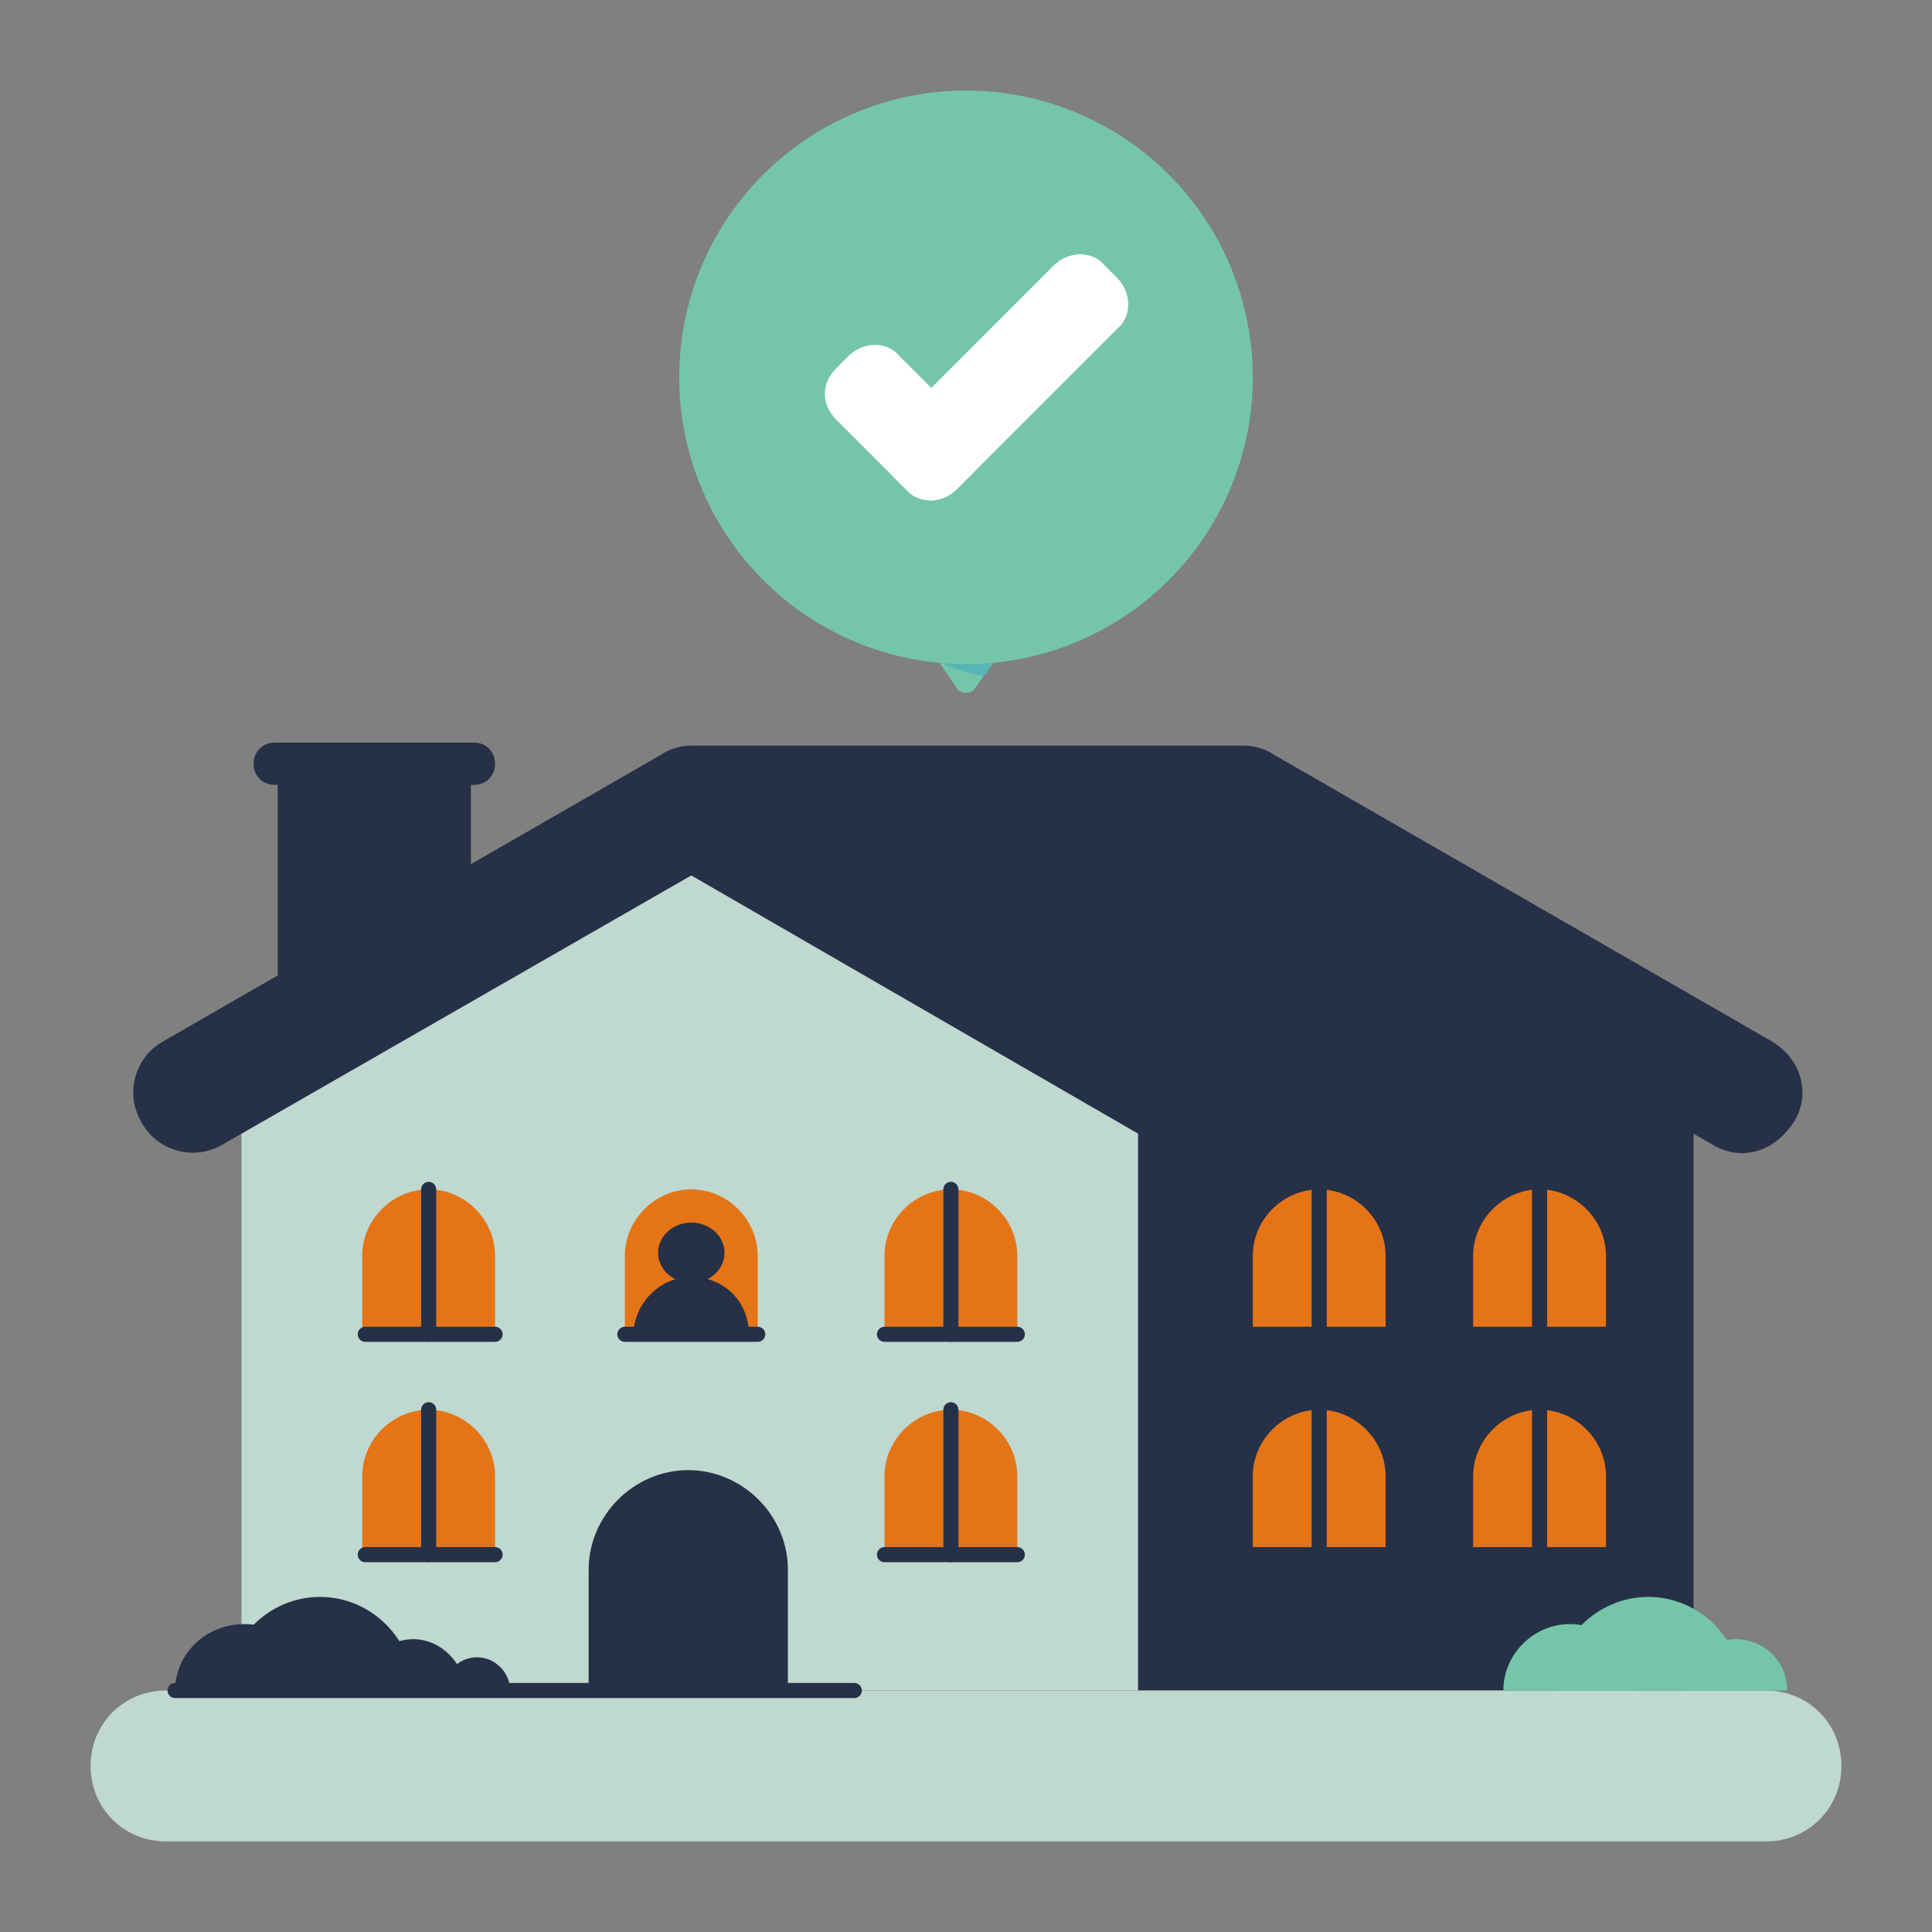 <?xml version="1.0" ?><svg style="enable-background:new 0 0 64 64;" version="1.1" viewBox="0 0 64 64" xml:space="preserve" xmlns="http://www.w3.org/2000/svg" xmlns:xlink="http://www.w3.org/1999/xlink"><rect x="0" y="0" width="64" height="64" fill="#808080" stroke="none"/><style type="text/css">
	.st0{fill:#75C6A8;}
	.st1{fill:#57B5B5;}
	.st2{fill:#263047;}
	.st3{fill:#DB7158;}
	.st4{fill:none;stroke:#263047;stroke-width:0.5;stroke-linecap:round;stroke-miterlimit:10;}
	.st5{fill:none;stroke:#EA8B78;stroke-width:2;stroke-linecap:round;stroke-miterlimit:10;}
	.st6{fill:#E89715;}
	.st7{fill:none;stroke:#263047;stroke-linecap:round;stroke-miterlimit:10;}
	.st8{fill:none;stroke:#263047;stroke-width:0.5;stroke-linecap:round;stroke-linejoin:round;stroke-miterlimit:10;}
	.st9{fill:#456BA8;}
	.st10{fill:#9EC6B8;}
	.st11{fill:#C14F46;}
	.st12{fill:#BFD8D0;}
	.st13{fill:#E57417;}
	.st14{fill:none;stroke:#9EC6B8;stroke-width:0.75;stroke-linecap:round;stroke-linejoin:round;stroke-miterlimit:10;}
	.st15{fill:#FFFFFF;}
	.st16{fill:#D8EAE3;}
	.st17{fill:none;stroke:#DB7158;stroke-linecap:round;stroke-miterlimit:10;}
	.st18{fill:none;stroke:#BFD8D0;stroke-width:0.5;stroke-linecap:round;stroke-miterlimit:10;}
	.st19{fill:none;stroke:#263047;stroke-width:0.5;stroke-linecap:round;stroke-miterlimit:10;stroke-dasharray:1.046,1.046;}
	.st20{fill:#75C6A8;stroke:#75C6A8;stroke-width:0.25;stroke-linejoin:round;stroke-miterlimit:10;}
	.st21{fill:#EF8873;}
	.st22{fill:none;stroke:#263047;stroke-width:0.5;stroke-miterlimit:10;}
	.st23{fill:none;stroke:#263047;stroke-width:0.5;stroke-linecap:round;stroke-miterlimit:10;stroke-dasharray:1.812,1.812;}
	.st24{fill:none;stroke:#263047;stroke-linecap:round;stroke-miterlimit:10;stroke-dasharray:1.912,1.912;}
	.st25{fill:none;}
	.st26{fill:none;stroke:#EA8B78;stroke-linecap:round;stroke-miterlimit:10;}
	.st27{fill:none;stroke:#263047;stroke-width:3;stroke-miterlimit:10;}
	.st28{fill:none;stroke:#BFD8D0;stroke-miterlimit:10;}
	.st29{fill:none;stroke:#BFD8D0;stroke-width:0.5;stroke-miterlimit:10;}
	.st30{fill:none;stroke:#9EC6B8;stroke-width:0.5;stroke-miterlimit:10;}
	.st31{fill:none;stroke:#75C6A8;stroke-width:0.5;stroke-miterlimit:10;}
	.st32{fill:none;stroke:#F9F9F9;stroke-width:0.5;stroke-linecap:round;stroke-linejoin:round;stroke-miterlimit:10;}
	.st33{fill:none;stroke:#9EC6B8;stroke-width:0.5;stroke-linecap:round;stroke-linejoin:round;stroke-miterlimit:10;}
	.st34{fill:#EA8B78;}
	.st35{fill:none;stroke:#EA8B78;stroke-width:0.75;stroke-linecap:round;stroke-miterlimit:10;}
</style><g id="Layer_1"/><g id="artworks"><rect class="st2" height="7.2" width="6.4" x="9.2" y="25.3"/><polyline class="st2" points="56.1,56 56.1,35.2 41.2,26.7 26.3,35.2 26.3,56  "/><g><path class="st2" d="M57.7,38.2c-0.3,0-0.7-0.1-1-0.3L41.2,29l-15.5,8.9c-1,0.6-2.2,0.2-2.7-0.7c-0.6-1-0.2-2.2,0.7-2.7l16.5-9.5    c0.6-0.4,1.4-0.4,2,0l16.5,9.5c1,0.6,1.3,1.8,0.7,2.7C59,37.8,58.4,38.2,57.7,38.2z"/></g><rect class="st2" height="10.8" width="18.3" x="22.9" y="24.7"/><path class="st12" d="M58.5,61h-53C4.1,61,3,59.9,3,58.5v0C3,57.1,4.1,56,5.5,56h53c1.4,0,2.5,1.1,2.5,2.5v0   C61,59.9,59.9,61,58.5,61z"/><polyline class="st12" points="37.7,56 37.7,35.2 22.9,26.7 8,35.2 8,56  "/><line class="st4" x1="5.8" x2="28.3" y1="56" y2="56"/><path class="st2" d="M26.2,56h-6.7v-4c0-1.8,1.5-3.3,3.3-3.3h0c1.8,0,3.3,1.5,3.3,3.3V56z"/><g><path class="st2" d="M39.3,38.2c-0.3,0-0.7-0.1-1-0.3L22.9,29L7.4,37.9c-1,0.6-2.2,0.2-2.7-0.7c-0.6-1-0.2-2.2,0.7-2.7l16.5-9.5    c0.6-0.4,1.4-0.4,2,0l16.5,9.5c1,0.6,1.3,1.8,0.7,2.7C40.7,37.8,40,38.2,39.3,38.2z"/></g><g><g><path class="st13" d="M16.4,51.5h-4.4v-2.6c0-1.2,1-2.2,2.2-2.2h0c1.2,0,2.2,1,2.2,2.2V51.5z"/><line class="st4" x1="16.4" x2="12.1" y1="51.5" y2="51.5"/><line class="st4" x1="14.2" x2="14.2" y1="46.7" y2="51.5"/></g><g><path class="st13" d="M33.7,51.5h-4.4v-2.6c0-1.2,1-2.2,2.2-2.2h0c1.2,0,2.2,1,2.2,2.2V51.5z"/><line class="st4" x1="33.7" x2="29.3" y1="51.5" y2="51.5"/><line class="st4" x1="31.5" x2="31.5" y1="46.7" y2="51.5"/></g></g><g><path class="st13" d="M16.4,44.2h-4.4v-2.6c0-1.2,1-2.2,2.2-2.2h0c1.2,0,2.2,1,2.2,2.2V44.2z"/><line class="st4" x1="16.4" x2="12.1" y1="44.2" y2="44.2"/><line class="st4" x1="14.2" x2="14.2" y1="39.4" y2="44.2"/></g><g><path class="st13" d="M33.7,44.2h-4.4v-2.6c0-1.2,1-2.2,2.2-2.2h0c1.2,0,2.2,1,2.2,2.2V44.2z"/><line class="st4" x1="33.7" x2="29.3" y1="44.2" y2="44.2"/><line class="st4" x1="31.5" x2="31.5" y1="39.4" y2="44.2"/></g><g><path class="st13" d="M25.1,44.2h-4.4v-2.6c0-1.2,1-2.2,2.2-2.2h0c1.2,0,2.2,1,2.2,2.2V44.2z"/><line class="st4" x1="25.1" x2="20.7" y1="44.2" y2="44.2"/></g><g><path class="st13" d="M45.9,44.2h-4.4v-2.6c0-1.2,1-2.2,2.2-2.2h0c1.2,0,2.2,1,2.2,2.2V44.2z"/><line class="st4" x1="45.9" x2="41.5" y1="44.2" y2="44.2"/><line class="st4" x1="43.7" x2="43.7" y1="39.4" y2="44.2"/></g><g><path class="st13" d="M53.2,44.2h-4.4v-2.6c0-1.2,1-2.2,2.2-2.2h0c1.2,0,2.2,1,2.2,2.2V44.2z"/><line class="st4" x1="53.2" x2="48.8" y1="44.2" y2="44.2"/><line class="st4" x1="51" x2="51" y1="39.4" y2="44.2"/></g><g><g><path class="st13" d="M45.9,51.5h-4.4v-2.6c0-1.2,1-2.2,2.2-2.2h0c1.2,0,2.2,1,2.2,2.2V51.5z"/><line class="st4" x1="45.9" x2="41.5" y1="51.5" y2="51.5"/><line class="st4" x1="43.7" x2="43.7" y1="46.7" y2="51.5"/></g><g><path class="st13" d="M53.2,51.5h-4.4v-2.6c0-1.2,1-2.2,2.2-2.2h0c1.2,0,2.2,1,2.2,2.2V51.5z"/><line class="st4" x1="53.2" x2="48.8" y1="51.5" y2="51.5"/><line class="st4" x1="51" x2="51" y1="46.7" y2="51.5"/></g></g><path class="st2" d="M15.7,26H9.1c-0.4,0-0.7-0.3-0.7-0.7v0c0-0.4,0.3-0.7,0.7-0.7h6.6c0.4,0,0.7,0.3,0.7,0.7v0   C16.4,25.7,16.1,26,15.7,26z"/><path class="st2" d="M5.8,56c0-1.2,1-2.2,2.3-2.2s2.2,1,2.2,2.2"/><path class="st2" d="M12,56c0-1,0.8-1.7,1.7-1.7s1.7,0.8,1.7,1.7"/><path class="st2" d="M14.7,56c0-0.6,0.5-1.1,1.1-1.1c0.6,0,1.1,0.5,1.1,1.1"/><path class="st2" d="M7.5,56c0-1.7,1.4-3.1,3.1-3.1s3.1,1.4,3.1,3.1"/><path class="st0" d="M49.8,56c0-1.2,1-2.2,2.2-2.2s2.2,1,2.2,2.2"/><path class="st0" d="M55.8,56c0-0.9,0.7-1.7,1.7-1.7c0.9,0,1.7,0.7,1.7,1.7"/><path class="st0" d="M51.5,56c0-1.7,1.4-3.1,3.1-3.1c1.7,0,3.1,1.4,3.1,3.1"/><g><path class="st2" d="M22.9,42.3c-1,0-1.8,0.8-1.9,1.7c0,0.1,0,0.1,0.1,0.2c0.5,0.1,1.1,0.2,1.8,0.2c0.6,0,1.3-0.1,1.8-0.2    c0.1,0,0.1-0.1,0.1-0.2C24.7,43,23.9,42.3,22.9,42.3z"/><ellipse class="st2" cx="22.9" cy="41.5" rx="1.1" ry="1"/></g><path class="st0" d="M33.8,20.6l-1.5,2.2c-0.1,0.2-0.5,0.2-0.6,0l-1.5-2.2l1.8-1.8L33.8,20.6z"/><path class="st1" d="M30.2,20.6l0.8,1.3c0.5,0.2,1,0.4,1.6,0.5l1.2-1.7L32,18.8L30.2,20.6z"/><circle class="st0" cx="32" cy="12.5" r="9.5"/><path class="st15" d="M30,16.2l-0.4-0.4c-0.5-0.5-0.5-1.3,0-1.7l5.3-5.3c0.5-0.5,1.3-0.5,1.7,0L37,9.2c0.5,0.5,0.5,1.3,0,1.7   l-5.3,5.3C31.2,16.7,30.5,16.7,30,16.2z"/><path class="st15" d="M27.7,12.2l0.4-0.4c0.5-0.5,1.3-0.5,1.7,0l2.3,2.3c0.5,0.5,0.5,1.3,0,1.7l-0.4,0.4c-0.5,0.5-1.3,0.5-1.7,0   l-2.3-2.3C27.2,13.4,27.2,12.7,27.7,12.2z"/></g></svg>